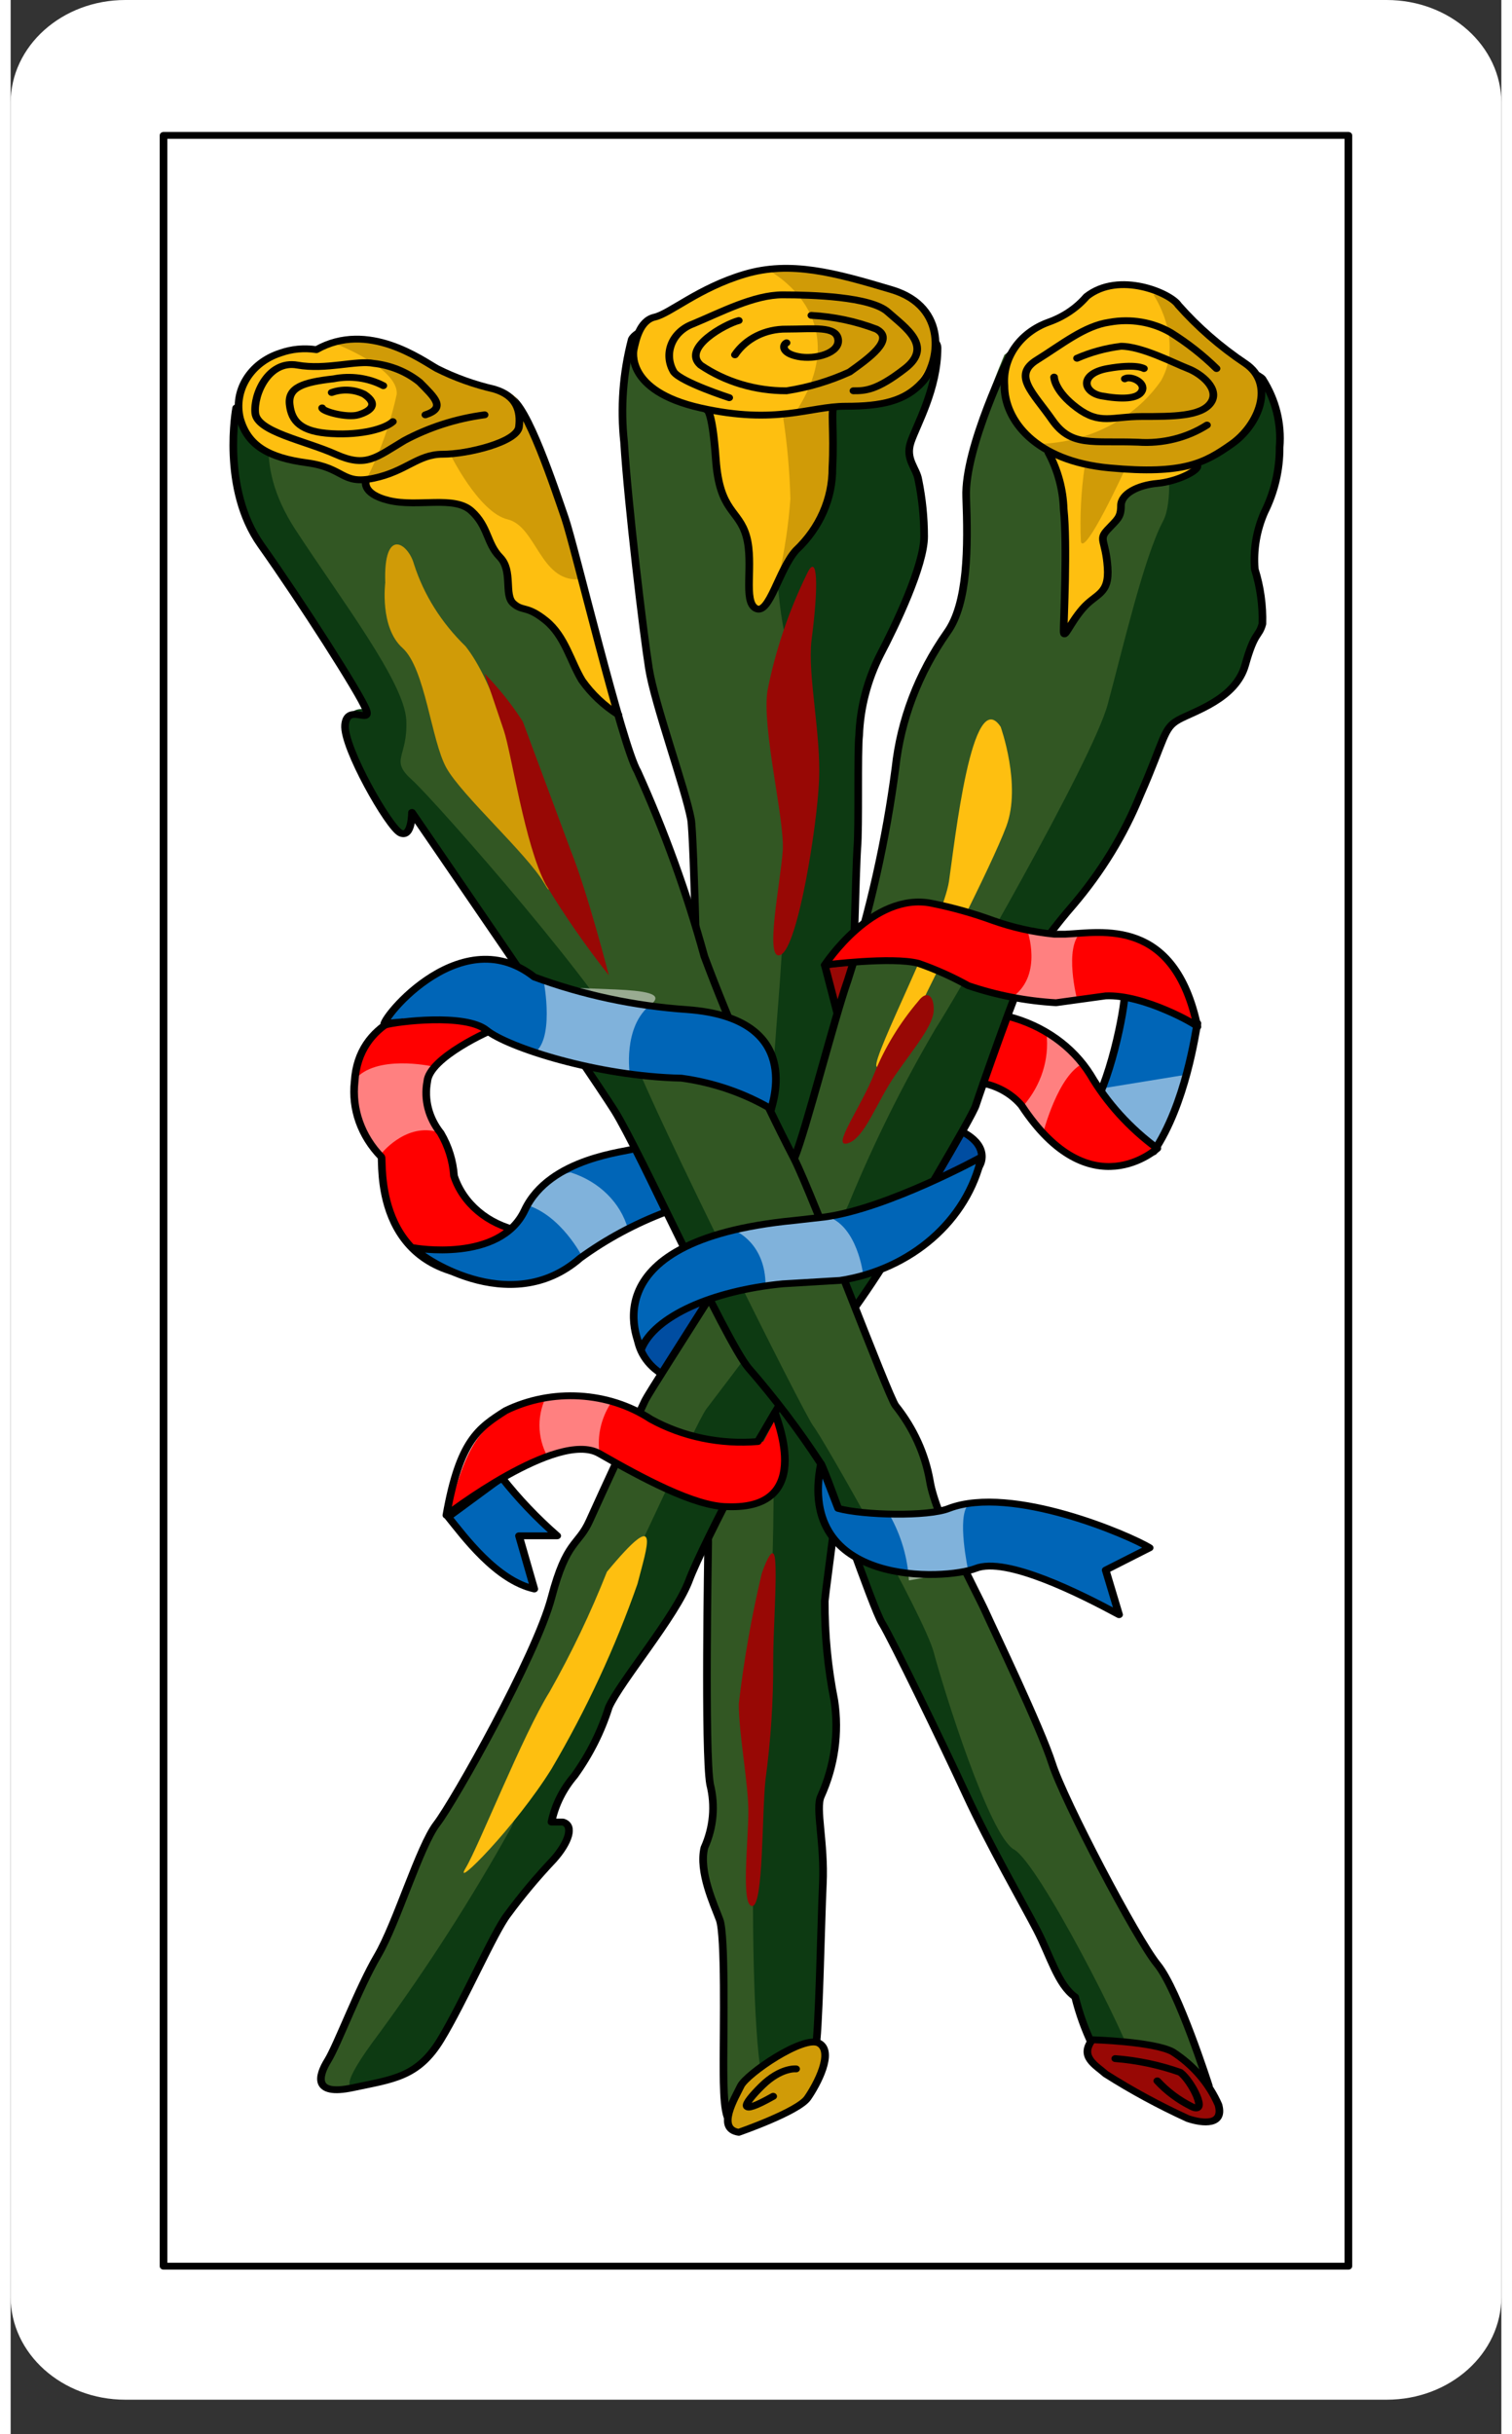 <?xml version="1.0" encoding="UTF-8"?>
<svg xmlns="http://www.w3.org/2000/svg" xmlns:xlink="http://www.w3.org/1999/xlink" width="261px" height="420px" viewBox="0 0 261 426" version="1.1">
<rect x="0" y="0" width="261" height="426" fill="#333333" stroke="none"/>
<defs>
<filter id="alpha" filterUnits="objectBoundingBox" x="0%" y="0%" width="100%" height="100%">
  <feColorMatrix type="matrix" in="SourceGraphic" values="0 0 0 0 1 0 0 0 0 1 0 0 0 0 1 0 0 0 1 0"/>
</filter>
<mask id="mask0">
  <g filter="url(#alpha)">
<rect x="0" y="0" width="261" height="420" style="fill:rgb(0%,0%,0%);fill-opacity:0.502;stroke:none;"/>
  </g>
</mask>
<clipPath id="clip1">
  <rect x="0" y="0" width="261" height="420"/>
</clipPath>
<g id="surface5" clip-path="url(#clip1)">
<path style=" stroke:none;fill-rule:nonzero;fill:rgb(100%,100%,100%);fill-opacity:1;" d="M 73.617 186.602 C 73.617 186.602 63.91 184.5 60.23 189 C 59.891 193.68 61.566 198.297 64.914 201.898 C 64.914 201.898 68.93 196.801 74.285 198 C 74.285 198 70.938 191.398 73.617 186.602 Z M 73.617 186.602 "/>
</g>
<mask id="mask1">
  <g filter="url(#alpha)">
<rect x="0" y="0" width="261" height="420" style="fill:rgb(0%,0%,0%);fill-opacity:0.502;stroke:none;"/>
  </g>
</mask>
<clipPath id="clip2">
  <rect x="0" y="0" width="261" height="420"/>
</clipPath>
<g id="surface8" clip-path="url(#clip2)">
<path style=" stroke:none;fill-rule:nonzero;fill:rgb(100%,100%,100%);fill-opacity:1;" d="M 98.043 205.199 C 103.031 206.777 106.805 210.496 108.082 215.102 L 100.051 219.898 C 100.051 219.898 96.371 212.699 90.348 210.898 C 90.348 210.898 95.367 205.5 98.043 205.199 Z M 98.043 205.199 "/>
</g>
<mask id="mask2">
  <g filter="url(#alpha)">
<rect x="0" y="0" width="261" height="420" style="fill:rgb(0%,0%,0%);fill-opacity:0.502;stroke:none;"/>
  </g>
</mask>
<clipPath id="clip3">
  <rect x="0" y="0" width="261" height="420"/>
</clipPath>
<g id="surface11" clip-path="url(#clip3)">
<path style=" stroke:none;fill-rule:nonzero;fill:rgb(100%,100%,100%);fill-opacity:1;" d="M 205.789 188.102 L 191.066 190.5 L 189.059 195 L 200.434 201 C 200.434 201 205.789 192 205.789 188.102 Z M 205.789 188.102 "/>
</g>
<mask id="mask3">
  <g filter="url(#alpha)">
<rect x="0" y="0" width="261" height="420" style="fill:rgb(0%,0%,0%);fill-opacity:0.502;stroke:none;"/>
  </g>
</mask>
<clipPath id="clip4">
  <rect x="0" y="0" width="261" height="420"/>
</clipPath>
<g id="surface14" clip-path="url(#clip4)">
<path style=" stroke:none;fill-rule:nonzero;fill:rgb(100%,100%,100%);fill-opacity:1;" d="M 181.363 180.898 C 181.871 185.406 180.434 189.914 177.348 193.5 L 180.691 198.602 C 180.691 198.602 183.371 187.801 188.055 186 C 192.738 184.199 184.039 181.5 181.363 180.898 Z M 181.363 180.898 "/>
</g>
<mask id="mask4">
  <g filter="url(#alpha)">
<rect x="0" y="0" width="261" height="420" style="fill:rgb(0%,0%,0%);fill-opacity:0.502;stroke:none;"/>
  </g>
</mask>
<clipPath id="clip5">
  <rect x="0" y="0" width="261" height="420"/>
</clipPath>
<g id="surface17" clip-path="url(#clip5)">
<path style=" stroke:none;fill-rule:nonzero;fill:rgb(100%,100%,100%);fill-opacity:1;" d="M 93.359 171.898 C 93.359 171.898 95.367 182.398 91.352 184.5 L 108.414 188.102 C 108.414 188.102 107.078 179.699 112.098 175.801 C 117.117 171.898 96.703 174 93.359 171.898 Z M 93.359 171.898 "/>
</g>
<mask id="mask5">
  <g filter="url(#alpha)">
<rect x="0" y="0" width="261" height="420" style="fill:rgb(0%,0%,0%);fill-opacity:0.502;stroke:none;"/>
  </g>
</mask>
<clipPath id="clip6">
  <rect x="0" y="0" width="261" height="420"/>
</clipPath>
<g id="surface20" clip-path="url(#clip6)">
<path style=" stroke:none;fill-rule:nonzero;fill:rgb(100%,100%,100%);fill-opacity:1;" d="M 178.016 162.898 C 178.016 162.898 180.691 170.398 175.672 174.301 C 179.258 175.234 183.031 175.438 186.715 174.898 C 186.715 174.898 184.375 165.898 187.383 163.199 C 190.395 160.5 180.691 164.398 178.016 162.898 Z M 178.016 162.898 "/>
</g>
<mask id="mask6">
  <g filter="url(#alpha)">
<rect x="0" y="0" width="261" height="420" style="fill:rgb(0%,0%,0%);fill-opacity:0.502;stroke:none;"/>
  </g>
</mask>
<clipPath id="clip7">
  <rect x="0" y="0" width="261" height="420"/>
</clipPath>
<g id="surface23" clip-path="url(#clip7)">
<path style=" stroke:none;fill-rule:nonzero;fill:rgb(100%,100%,100%);fill-opacity:1;" d="M 153.922 265.199 C 155.914 268.75 157.051 272.633 157.27 276.602 L 167.641 274.801 C 167.641 274.801 165.633 265.5 167.641 263.398 C 169.648 261.301 155.93 266.699 153.922 265.199 Z M 153.922 265.199 "/>
</g>
<mask id="mask7">
  <g filter="url(#alpha)">
<rect x="0" y="0" width="261" height="420" style="fill:rgb(0%,0%,0%);fill-opacity:0.502;stroke:none;"/>
  </g>
</mask>
<clipPath id="clip8">
  <rect x="0" y="0" width="261" height="420"/>
</clipPath>
<g id="surface26" clip-path="url(#clip8)">
<path style=" stroke:none;fill-rule:nonzero;fill:rgb(100%,100%,100%);fill-opacity:1;" d="M 126.82 215.398 C 126.82 215.398 132.172 217.5 132.172 225 L 142.547 224.398 L 149.238 222.898 C 149.238 222.898 148.234 214.801 143.215 213 L 133.848 214.199 Z M 126.82 215.398 "/>
</g>
<mask id="mask8">
  <g filter="url(#alpha)">
<rect x="0" y="0" width="261" height="420" style="fill:rgb(0%,0%,0%);fill-opacity:0.502;stroke:none;"/>
  </g>
</mask>
<clipPath id="clip9">
  <rect x="0" y="0" width="261" height="420"/>
</clipPath>
<g id="surface29" clip-path="url(#clip9)">
<path style=" stroke:none;fill-rule:nonzero;fill:rgb(100%,100%,100%);fill-opacity:1;" d="M 94.027 243.898 C 92.109 247.402 92.109 251.5 94.027 255 C 94.027 255 100.719 252.301 103.062 254.102 C 102.691 250.949 103.516 247.777 105.402 245.102 C 105.402 245.102 96.703 243 94.027 243.898 Z M 94.027 243.898 "/>
</g>
</defs>
<g id="surface1">
<path style=" stroke:none;fill-rule:nonzero;fill:rgb(100%,100%,100%);fill-opacity:1;" d="M 20.078 0 L 240.922 0 C 252.012 0 261 8.059 261 18 L 261 402 C 261 411.941 252.012 420 240.922 420 L 20.078 420 C 8.988 420 0 411.941 0 402 L 0 18 C 0 8.059 8.988 0 20.078 0 Z M 20.078 0 "/>
<path style="fill-rule:nonzero;fill:rgb(0%,30.196%,63.137%);fill-opacity:1;stroke-width:0.4;stroke-linecap:round;stroke-linejoin:round;stroke:rgb(0%,0%,0%);stroke-opacity:1;stroke-miterlimit:4;" d="M 32.8 78.1 C 32.941 79.105 33.581 79.97 34.5 80.4 C 36 81 37.5 75.799 36.9 75.299 C 36.3 74.799 33.1 76.799 32.8 78.1 Z M 32.8 78.1 " transform="matrix(3.346,0,0,3,0,0)"/>
<path style=" stroke:none;fill-rule:nonzero;fill:rgb(100%,0%,0%);fill-opacity:1;" d="M 83.652 223.5 C 63.242 222.898 65.25 203.102 64.914 202.5 C 61.383 198.871 59.688 194.09 60.23 189.301 C 60.898 178.5 71.273 176.398 76.625 175.199 L 84.992 180 C 83.988 180.301 73.281 185.102 72.945 189.301 C 72.355 192.461 73.199 195.699 75.289 198.301 C 76.652 200.625 77.449 203.18 77.629 205.801 C 79.195 210.617 83.551 214.293 89.008 215.398 Z M 83.652 223.5 "/>
<use xlink:href="#surface5" mask="url(#mask0)"/>
<path style="fill:none;stroke-width:0.4;stroke-linecap:round;stroke-linejoin:round;stroke:rgb(0%,0%,0%);stroke-opacity:1;stroke-miterlimit:4;" d="M 25 74.5 C 18.9 74.299 19.5 67.701 19.4 67.5 C 18.344 66.29 17.838 64.697 18 63.1 C 18.2 59.5 21.3 58.799 22.899 58.4 L 25.4 60 C 25.1 60.1 21.9 61.701 21.8 63.1 C 21.623 64.154 21.876 65.233 22.5 66.1 C 22.908 66.875 23.146 67.727 23.199 68.6 C 23.668 70.206 24.969 71.431 26.6 71.799 Z M 25 74.5 " transform="matrix(3.346,0,0,3,0,0)"/>
<path style=" stroke:none;fill-rule:nonzero;fill:rgb(0%,39.608%,71.765%);fill-opacity:1;" d="M 70.605 218.398 C 70.605 218.398 85.66 221.102 90.012 211.801 C 94.363 202.5 108.082 201.602 109.418 201 L 114.773 212.102 C 109.352 214.148 104.281 216.875 99.715 220.199 C 87.336 231 71.273 219.602 70.605 218.398 Z M 70.605 218.398 "/>
<use xlink:href="#surface8" mask="url(#mask1)"/>
<path style="fill:none;stroke-width:0.4;stroke-linecap:round;stroke-linejoin:round;stroke:rgb(0%,0%,0%);stroke-opacity:1;stroke-miterlimit:4;" d="M 21.1 72.799 C 21.1 72.799 25.6 73.701 26.9 70.6 C 28.201 67.5 32.3 67.201 32.7 67 L 34.3 70.701 C 32.68 71.383 31.165 72.292 29.8 73.4 C 26.1 77 21.3 73.201 21.1 72.799 Z M 21.1 72.799 " transform="matrix(3.346,0,0,3,0,0)"/>
<path style=" stroke:none;fill-rule:nonzero;fill:rgb(0%,39.608%,71.765%);fill-opacity:1;" d="M 200.102 201.602 L 188.723 195 C 192.402 190.199 195.082 176.699 195.082 173.699 L 207.797 178.5 C 207.461 180 205.789 193.199 200.102 201.602 Z M 200.102 201.602 "/>
<use xlink:href="#surface11" mask="url(#mask2)"/>
<path style="fill:none;stroke-width:0.4;stroke-linecap:round;stroke-linejoin:round;stroke:rgb(0%,0%,0%);stroke-opacity:1;stroke-miterlimit:4;" d="M 59.8 67.201 L 56.4 65 C 57.5 63.4 58.3 58.9 58.3 57.9 L 62.1 59.701 C 62 60.201 61.5 64.4 59.8 67.201 Z M 59.8 67.201 " transform="matrix(3.346,0,0,3,0,0)"/>
<path style=" stroke:none;fill-rule:nonzero;fill:rgb(100%,0%,0%);fill-opacity:1;" d="M 177.012 193.5 C 175.359 191.539 172.992 190.156 170.32 189.602 L 173.664 177.898 C 174.668 178.199 185.043 180.602 189.059 188.102 C 191.965 193.059 195.945 197.441 200.77 201 C 200.77 201 189.059 211.801 177.012 193.5 Z M 177.012 193.5 "/>
<use xlink:href="#surface14" mask="url(#mask3)"/>
<path style="fill-rule:nonzero;fill:rgb(0%,30.196%,63.137%);fill-opacity:1;stroke-width:0.4;stroke-linecap:round;stroke-linejoin:round;stroke:rgb(0%,0%,0%);stroke-opacity:1;stroke-miterlimit:4;" d="M 49.3 65.799 C 49.6 65.9 51 66.5 50.8 67.701 C 50.6 68.9 48.1 70.201 47.3 69.9 C 46.5 69.6 48.001 65.701 48.001 65.701 Z M 49.3 65.799 " transform="matrix(3.346,0,0,3,0,0)"/>
<path style=" stroke:none;fill-rule:nonzero;fill:rgb(19.608%,34.118%,13.725%);fill-opacity:1;" d="M 108.75 59.398 C 107.211 65.293 106.762 71.375 107.41 77.398 C 108.082 88.199 110.758 110.699 111.762 117 C 112.766 123.301 118.121 138 119.125 143.398 C 120.125 148.801 122.133 268.5 122.133 270 C 122.133 271.5 121.465 306.602 122.469 312.301 C 123.406 316.004 123.055 319.879 121.465 323.398 C 120.461 327.602 123.137 333.301 124.141 336 C 125.145 338.699 124.812 355.5 124.812 360.602 C 124.812 365.699 124.812 371.398 126.484 371.699 C 128.156 372 140.203 361.199 140.875 358.801 C 141.543 356.398 141.875 336.898 142.211 329.699 C 142.547 322.5 140.875 316.5 141.875 314.398 C 144.273 309.078 145.082 303.289 144.219 297.602 C 143.078 291.855 142.52 286.035 142.547 280.199 C 142.879 276.898 145.223 260.398 145.223 257.398 C 145.223 254.398 147.898 152.102 148.234 148.5 C 148.57 144.898 148.234 131.398 148.57 128.699 C 148.754 123.828 150.004 119.039 152.25 114.602 C 154.926 109.5 159.945 99 159.945 93.898 C 159.945 90.578 159.609 87.266 158.941 84 C 158.609 81.898 156.602 80.398 157.605 77.398 C 158.609 74.398 162.289 68.102 162.289 60.898 C 162.289 53.699 111.762 53.102 108.75 59.398 Z M 108.75 59.398 "/>
<path style=" stroke:none;fill-rule:nonzero;fill:rgb(5.098%,22.745%,7.059%);fill-opacity:1;" d="M 133.512 366.898 C 136.203 364.383 138.668 361.672 140.875 358.801 C 141.543 356.398 141.875 336.898 142.211 329.699 C 142.547 322.5 140.875 316.5 141.875 314.398 C 144.273 309.078 145.082 303.289 144.219 297.602 C 143.078 291.855 142.52 286.035 142.547 280.199 C 142.879 276.898 145.223 260.398 145.223 257.398 C 145.223 254.398 147.898 152.102 148.234 148.5 C 148.57 144.898 148.234 131.398 148.57 128.699 C 148.754 123.828 150.004 119.039 152.25 114.602 C 154.926 109.5 159.945 99 159.945 93.898 C 159.945 90.578 159.609 87.266 158.941 84 C 158.609 81.898 156.602 80.398 157.605 77.398 C 158.609 74.398 162.289 68.102 162.289 60.898 C 162.289 53.699 148.57 55.199 134.852 54.898 C 134.852 54.898 131.84 98.102 135.855 112.199 C 139.871 126.301 135.184 162.301 134.852 169.199 C 134.516 176.102 130.5 217.199 132.508 231.602 C 134.516 246 133.512 290.699 131.504 298.5 C 129.496 306.301 128.828 372 133.512 366.898 Z M 133.512 366.898 "/>
<path style="fill:none;stroke-width:0.4;stroke-linecap:round;stroke-linejoin:round;stroke:rgb(0%,0%,0%);stroke-opacity:1;stroke-miterlimit:4;" d="M 32.5 19.799 C 32.04 21.764 31.906 23.792 32.1 25.799 C 32.3 29.4 33.1 36.9 33.4 39 C 33.7 41.1 35.301 46 35.601 47.799 C 35.899 49.6 36.499 89.5 36.499 90 C 36.499 90.5 36.3 102.201 36.6 104.1 C 36.88 105.335 36.775 106.626 36.3 107.799 C 36 109.201 36.799 111.1 37.099 112 C 37.4 112.9 37.3 118.5 37.3 120.201 C 37.3 121.9 37.3 123.799 37.8 123.9 C 38.3 124 41.9 120.4 42.101 119.6 C 42.3 118.799 42.399 112.299 42.5 109.9 C 42.6 107.5 42.101 105.5 42.399 104.799 C 43.116 103.026 43.358 101.096 43.1 99.201 C 42.759 97.285 42.592 95.345 42.6 93.4 C 42.699 92.299 43.4 86.799 43.4 85.799 C 43.4 84.799 44.2 50.701 44.3 49.5 C 44.4 48.299 44.3 43.799 44.4 42.9 C 44.455 41.276 44.829 39.68 45.5 38.201 C 46.3 36.5 47.8 33 47.8 31.299 C 47.8 30.193 47.699 29.089 47.5 28 C 47.401 27.299 46.8 26.799 47.1 25.799 C 47.401 24.799 48.5 22.701 48.5 20.299 C 48.5 17.9 33.4 17.701 32.5 19.799 Z M 32.5 19.799 " transform="matrix(3.346,0,0,3,0,0)"/>
<path style=" stroke:none;fill-rule:nonzero;fill:rgb(99.608%,74.902%,6.275%);fill-opacity:1;" d="M 121.801 71.699 C 121.801 71.699 122.805 71.102 123.473 80.398 C 124.141 89.699 127.488 89.102 128.828 93.898 C 130.164 98.699 128.156 105.301 130.5 106.5 C 132.844 107.699 134.516 99.602 137.527 96.301 C 141.645 92.418 143.922 87.258 143.883 81.898 C 144.219 75.602 143.551 71.398 144.219 71.102 "/>
<path style=" stroke:none;fill-rule:nonzero;fill:rgb(81.569%,60.784%,2.745%);fill-opacity:1;" d="M 135.184 72.602 C 135.949 77.473 136.395 82.383 136.523 87.301 C 136.191 91.836 135.52 96.344 134.516 100.801 C 134.516 100.801 142.547 90.602 143.215 87.301 C 143.805 83.121 143.914 78.898 143.551 74.699 L 144.219 71.102 Z M 135.184 72.602 "/>
<path style="fill:none;stroke-width:0.4;stroke-linecap:round;stroke-linejoin:round;stroke:rgb(0%,0%,0%);stroke-opacity:1;stroke-miterlimit:4;" d="M 36.4 23.9 C 36.4 23.9 36.7 23.701 36.9 26.799 C 37.099 29.9 38.1 29.701 38.5 31.299 C 38.9 32.9 38.3 35.1 39 35.5 C 39.7 35.9 40.2 33.201 41.1 32.1 C 42.331 30.806 43.011 29.086 42.999 27.299 C 43.1 25.201 42.9 23.799 43.1 23.701 " transform="matrix(3.346,0,0,3,0,0)"/>
<path style="fill-rule:nonzero;fill:rgb(59.608%,3.137%,1.961%);fill-opacity:1;stroke-width:0.4;stroke-linecap:round;stroke-linejoin:round;stroke:rgb(0%,0%,0%);stroke-opacity:1;stroke-miterlimit:4;" d="M 42.6 56.299 L 43.299 59.299 L 45.4 56.1 C 44.462 56.074 43.525 56.141 42.6 56.299 Z M 42.6 56.299 " transform="matrix(3.346,0,0,3,0,0)"/>
<path style=" stroke:none;fill-rule:nonzero;fill:rgb(19.608%,34.118%,13.725%);fill-opacity:1;" d="M 174 62.102 C 174 62.102 166.973 78.301 167.309 87 C 167.641 95.699 167.641 105.602 163.961 110.699 C 158.93 117.859 155.836 125.977 154.926 134.398 C 153.281 146.984 150.48 159.426 146.562 171.602 C 144.219 178.199 139.199 198 137.191 202.801 C 135.184 207.602 112.098 243 111.094 245.102 C 110.09 247.199 103.395 261.602 101.387 266.102 C 99.379 270.602 97.375 269.398 94.695 279.602 C 92.02 289.801 77.629 315.301 74.621 319.199 C 71.609 323.102 67.594 336.602 64.246 342.301 C 60.898 348 57.219 357.898 55.547 360.602 C 53.875 363.301 52.871 366.898 59.895 365.398 C 66.922 363.898 71.273 363.602 75.289 357 C 79.305 350.398 84.656 338.102 87 335.102 C 89.461 331.758 92.141 328.555 95.031 325.5 C 97.707 322.5 98.711 319.5 96.703 318.898 L 94.695 318.898 C 95.301 315.953 96.676 313.176 98.711 310.801 C 101.379 307.094 103.406 303.047 104.734 298.801 C 106.742 294.301 116.445 282.898 118.789 276.602 C 121.129 270.301 134.852 244.199 136.859 242.699 C 143.09 235.609 148.684 228.086 153.59 220.199 C 156.602 215.102 168.312 195.602 168.98 193.5 C 169.648 191.398 176.676 171.301 178.016 169.199 C 180.379 165.422 183.066 161.809 186.047 158.398 C 191.008 152.566 194.957 146.094 197.758 139.199 C 202.109 129.301 201.773 127.5 204.449 126 C 207.125 124.5 214.488 122.398 216.16 116.398 C 217.836 110.398 218.504 111.602 219.172 109.199 C 219.266 105.957 218.812 102.723 217.836 99.602 C 217.566 96.23 218.137 92.848 219.508 89.699 C 221.293 86.113 222.207 82.227 222.184 78.301 C 222.539 74.121 221.492 69.941 219.172 66.301 C 216.832 63.602 183.371 54.602 174 62.102 Z M 174 62.102 "/>
<path style=" stroke:none;fill-rule:nonzero;fill:rgb(99.608%,74.902%,6.275%);fill-opacity:1;" d="M 173.332 127.199 C 173.332 127.199 177.012 137.398 174.336 144.602 C 171.656 151.801 161.285 171.602 159.277 176.102 C 157.27 180.602 152.25 188.398 151.582 186.602 C 150.91 184.801 163.293 161.102 164.297 154.199 C 165.301 147.301 168.312 119.699 173.332 127.199 Z M 173.332 127.199 "/>
<path style=" stroke:none;fill-rule:nonzero;fill:rgb(5.098%,22.745%,7.059%);fill-opacity:1;" d="M 201.105 60.602 C 206.125 53.699 218.168 64.801 219.172 66 C 221.492 69.641 222.539 73.82 222.184 78 C 222.207 81.926 221.293 85.812 219.508 89.398 C 218.137 92.547 217.566 95.93 217.836 99.301 C 218.812 102.422 219.266 105.656 219.172 108.898 C 218.504 111.301 218.168 110.102 216.16 116.102 C 214.152 122.102 207.461 124.199 204.449 125.699 C 201.438 127.199 202.109 129 197.758 138.898 C 194.957 145.793 191.008 152.266 186.047 158.102 C 183.066 161.512 180.379 165.121 178.016 168.898 C 176.676 171 169.648 191.102 168.98 193.199 C 168.312 195.301 156.602 214.801 153.59 219.898 C 148.684 227.785 143.09 235.309 136.859 242.398 C 134.852 243.898 121.129 270 118.789 276.301 C 116.445 282.602 106.742 294 104.734 298.5 C 103.406 302.746 101.379 306.793 98.711 310.5 C 96.676 312.875 95.301 315.652 94.695 318.602 L 96.703 318.602 C 98.711 319.199 97.707 322.199 95.031 325.199 C 92.141 328.254 89.461 331.457 87 334.801 C 84.656 337.801 79.637 350.102 75.289 356.699 C 70.938 363.301 66.922 363.301 59.895 365.102 C 59.895 365.102 56.883 366 64.582 355.801 C 73.066 344.219 80.773 332.199 87.668 319.801 C 90.012 314.102 101.387 286.801 103.73 283.5 C 106.074 280.199 119.793 249.301 121.801 246.602 C 123.809 243.898 143.883 218.102 146.895 210.301 C 151.18 199.918 156.207 189.797 161.953 180 C 164.965 175.5 189.391 133.199 192.07 123.301 C 194.746 113.398 198.426 97.5 201.773 91.199 C 205.121 84.898 199.43 63 201.105 60.602 Z M 201.105 60.602 "/>
<path style="fill:none;stroke-width:0.4;stroke-linecap:round;stroke-linejoin:round;stroke:rgb(0%,0%,0%);stroke-opacity:1;stroke-miterlimit:4;" d="M 52.3 20.701 C 52.3 20.701 49.9 26.1 50 29 C 50.099 31.9 50.099 35.201 49 36.9 C 47.496 39.286 46.572 41.992 46.3 44.799 C 45.808 48.995 44.971 53.142 43.8 57.201 C 43.1 59.4 41.6 66 41 67.6 C 40.4 69.201 33.5 81 33.2 81.701 C 32.9 82.4 30.9 87.201 30.299 88.701 C 29.699 90.201 29.101 89.799 28.3 93.201 C 27.5 96.6 23.199 105.1 22.301 106.4 C 21.401 107.701 20.2 112.201 19.2 114.1 C 18.2 116 17.1 119.299 16.6 120.201 C 16.101 121.1 15.801 122.299 17.9 121.799 C 20 121.299 21.3 121.201 22.5 119 C 23.7 116.799 25.3 112.701 26 111.701 C 26.735 110.586 27.536 109.518 28.4 108.5 C 29.2 107.5 29.5 106.5 28.9 106.299 L 28.3 106.299 C 28.481 105.318 28.892 104.392 29.5 103.6 C 30.297 102.365 30.903 101.016 31.3 99.6 C 31.9 98.1 34.8 94.299 35.5 92.201 C 36.199 90.1 40.3 81.4 40.901 80.9 C 42.762 78.536 44.434 76.029 45.9 73.4 C 46.8 71.701 50.3 65.201 50.5 64.5 C 50.7 63.799 52.8 57.1 53.2 56.4 C 53.906 55.141 54.71 53.936 55.6 52.799 C 57.083 50.855 58.263 48.698 59.1 46.4 C 60.401 43.1 60.3 42.5 61.1 42 C 61.899 41.5 64.1 40.799 64.6 38.799 C 65.1 36.799 65.3 37.201 65.5 36.4 C 65.528 35.319 65.392 34.241 65.1 33.201 C 65.02 32.077 65.19 30.949 65.6 29.9 C 66.134 28.704 66.407 27.409 66.4 26.1 C 66.506 24.707 66.193 23.314 65.5 22.1 C 64.8 21.201 55.101 18.1 52.3 20.701 Z M 52.3 20.701 " transform="matrix(3.346,0,0,3,0,0)"/>
<path style=" stroke:none;fill-rule:nonzero;fill:rgb(19.608%,34.118%,13.725%);fill-opacity:1;" d="M 39.148 72 C 39.148 72 36.809 85.5 43.836 95.398 C 50.863 105.301 61.234 121.5 62.238 124.199 C 63.242 126.898 58.891 123 58.559 126.898 C 58.223 130.801 66.254 144.898 68.262 145.801 C 70.27 146.699 70.27 142.199 70.27 142.199 C 70.27 142.199 101.387 187.5 105.738 194.398 C 110.09 201.301 125.145 234.602 129.16 239.398 C 133.812 244.742 138.059 250.352 141.875 256.199 C 143.215 258.602 150.91 281.398 152.586 284.102 C 154.258 286.801 163.293 305.398 167.309 314.102 C 171.324 322.801 177.348 333.301 179.688 337.801 C 182.031 342.301 183.371 347.398 186.379 349.5 C 187.09 352.379 188.098 355.191 189.391 357.898 C 191.398 360.898 209.805 365.102 209.805 365.102 C 209.805 365.102 204.449 348.301 200.77 343.801 C 197.09 339.301 184.375 315 182.367 308.699 C 180.359 302.398 171.992 285 170.652 282 C 169.316 279 161.953 265.5 160.949 259.199 C 160.117 254.438 158.055 249.918 154.926 246 C 153.59 244.199 140.539 209.398 137.191 202.801 C 131.227 191.27 125.977 179.449 121.465 167.398 C 118.426 156.363 114.512 145.535 109.754 135 C 107.078 130.5 98.711 95.398 97.039 90.602 C 95.367 85.801 90.348 70.5 87.336 69.602 C 84.324 68.699 39.148 72 39.148 72 Z M 39.148 72 "/>
<path style=" stroke:none;fill-rule:nonzero;fill:rgb(99.608%,74.902%,6.275%);fill-opacity:1;" d="M 62.238 84 L 90.012 73.199 L 98.043 96.898 L 104.066 117.602 L 106.406 125.102 C 103.871 123.492 101.711 121.453 100.051 119.102 C 98.043 115.801 97.039 111.602 93.691 108.602 C 90.348 105.602 89.676 107.398 88.004 105.602 C 86.332 103.801 88.34 99.602 85.66 97.5 C 82.984 95.398 83.652 92.102 80.641 89.398 C 77.629 86.699 71.609 88.5 66.254 87.602 C 60.898 86.699 62.238 84 62.238 84 "/>
<path style=" stroke:none;fill-rule:nonzero;fill:rgb(81.569%,60.784%,2.745%);fill-opacity:1;" d="M 76.961 79.5 C 76.961 79.5 81.98 89.699 87 90.898 C 92.02 92.102 92.688 101.699 99.379 101.398 C 97.992 95.016 96.203 88.707 94.027 82.5 L 89.344 72.301 L 76.293 77.699 Z M 76.961 79.5 "/>
<path style=" stroke:none;fill-rule:nonzero;fill:rgb(5.098%,22.745%,7.059%);fill-opacity:1;" d="M 196.754 361.5 C 197.758 364.801 190.395 359.102 189.391 357.898 C 188.098 355.191 187.09 352.379 186.379 349.5 C 183.371 347.398 182.367 342.301 179.688 337.801 C 177.012 333.301 170.988 322.5 167.309 314.102 C 163.625 305.699 153.922 286.5 152.586 284.102 C 151.246 281.699 143.215 258.602 141.875 256.199 C 138.059 250.352 133.812 244.742 129.16 239.398 C 125.145 234.602 109.754 201.602 105.738 194.398 C 101.723 187.199 70.27 142.199 70.27 142.199 C 70.27 142.199 70.27 146.699 68.262 145.801 C 66.254 144.898 57.887 130.5 58.559 126.898 C 59.227 123.301 62.238 124.199 62.238 124.199 C 62.238 124.199 50.527 105.602 43.836 95.398 C 37.141 85.199 39.148 72 39.148 72 L 46.512 72 C 46.512 72 41.828 80.398 49.859 92.699 C 57.887 105 68.93 119.398 69.266 126 C 69.602 132.602 66.254 132.898 70.27 136.5 C 74.285 140.102 105.738 175.801 109.086 185.102 C 112.43 194.398 138.867 247.5 140.539 249.602 C 142.211 251.699 159.945 282.898 161.621 289.199 C 163.293 295.5 171.324 321.301 175.672 323.699 C 180.023 326.102 195.75 357 196.754 361.5 Z M 196.754 361.5 "/>
<path style="fill:none;stroke-width:0.4;stroke-linecap:round;stroke-linejoin:round;stroke:rgb(0%,0%,0%);stroke-opacity:1;stroke-miterlimit:4;" d="M 11.8 23.799 C 11.8 23.799 11 28.5 13.1 31.799 C 15.201 35.1 18.3 40.5 18.6 41.4 C 18.9 42.299 17.599 41 17.5 42.299 C 17.4 43.6 19.8 48.299 20.4 48.6 C 21 48.9 21 47.4 21 47.4 C 21 47.4 30.299 62.5 31.6 64.799 C 32.9 67.1 37.4 78.201 38.6 79.799 C 39.99 81.581 41.259 83.451 42.399 85.4 C 42.8 86.201 45.1 93.799 45.6 94.701 C 46.1 95.6 48.8 101.799 50 104.701 C 51.2 107.6 53 111.1 53.7 112.6 C 54.4 114.1 54.801 115.799 55.699 116.5 C 55.912 117.46 56.213 118.397 56.599 119.299 C 57.2 120.299 62.7 121.701 62.7 121.701 C 62.7 121.701 61.1 116.1 60 114.6 C 58.9 113.1 55.101 105 54.501 102.9 C 53.901 100.799 51.4 95 51 94 C 50.6 93 48.4 88.5 48.1 86.4 C 47.851 84.812 47.235 83.306 46.3 82 C 45.9 81.4 42 69.799 41 67.6 C 39.217 63.757 37.648 59.816 36.3 55.799 C 35.392 52.121 34.222 48.512 32.8 45 C 32 43.5 29.5 31.799 29 30.201 C 28.501 28.6 27 23.5 26.1 23.201 C 25.2 22.9 11.8 23.799 11.8 23.799 Z M 11.8 23.799 " transform="matrix(3.346,0,0,3,0,0)"/>
<path style=" stroke:none;fill-rule:nonzero;fill:rgb(99.608%,74.902%,6.275%);fill-opacity:1;" d="M 181.695 79.199 C 183.359 82.293 184.27 85.668 184.375 89.102 C 185.043 95.398 184.375 108.602 184.375 110.398 C 184.375 112.199 185.375 109.199 187.719 106.5 C 190.062 103.801 192.402 104.102 192.07 99.301 C 191.734 94.5 190.395 94.5 192.07 92.699 C 193.742 90.898 194.41 90.602 194.41 88.5 C 194.41 86.398 197.422 84.898 200.77 84.602 C 204.117 84.301 207.797 82.5 207.797 81.602 "/>
<path style="fill:none;stroke-width:0.4;stroke-linecap:round;stroke-linejoin:round;stroke:rgb(0%,0%,0%);stroke-opacity:1;stroke-miterlimit:4;" d="M 54.3 26.4 C 54.797 27.431 55.069 28.556 55.101 29.701 C 55.3 31.799 55.101 36.201 55.101 36.799 C 55.101 37.4 55.399 36.4 56.1 35.5 C 56.8 34.6 57.5 34.701 57.4 33.1 C 57.3 31.5 56.9 31.5 57.4 30.9 C 57.9 30.299 58.1 30.201 58.1 29.5 C 58.1 28.799 59 28.299 60 28.201 C 61.001 28.1 62.1 27.5 62.1 27.201 M 18.6 28 C 18.6 28 18.3 28.799 19.8 29.201 C 21.3 29.6 23.199 28.9 24.099 29.799 C 25 30.701 24.9 31.701 25.6 32.5 C 26.3 33.299 25.8 34.701 26.3 35.201 C 26.8 35.701 27 35.299 28 36.201 C 29 37.1 29.3 38.6 29.9 39.701 C 30.396 40.484 31.042 41.164 31.8 41.701 " transform="matrix(3.346,0,0,3,0,0)"/>
<path style=" stroke:none;fill-rule:nonzero;fill:rgb(99.608%,74.902%,6.275%);fill-opacity:1;" d="M 53.539 61.199 C 51.398 60.867 49.195 61.074 47.18 61.801 C 41.988 63.488 38.984 68.359 40.152 73.199 C 41.492 78 45.172 80.102 51.867 81 C 58.559 81.898 57.887 84.898 63.578 83.699 C 69.266 82.5 71.273 79.5 75.625 79.5 C 79.973 79.5 88.672 77.398 89.008 74.699 C 89.344 72 88.672 69.301 84.656 68.102 C 81.152 67.297 77.777 66.086 74.621 64.5 C 71.941 63 62.574 56.102 53.539 61.199 Z M 53.539 61.199 "/>
<path style=" stroke:none;fill-rule:nonzero;fill:rgb(81.569%,60.784%,2.745%);fill-opacity:1;" d="M 57.219 60.301 C 57.219 60.301 67.926 64.5 67.594 69 C 66.473 74.172 64.676 79.207 62.238 84 C 62.238 84 70.605 80.398 73.949 79.5 C 77.297 78.602 85.996 78 88.004 75.898 C 90.012 73.801 89.676 69.301 87 68.699 L 74.621 64.5 C 73.949 64.5 69.266 61.5 67.926 60.898 L 59.562 59.102 Z M 57.219 60.301 "/>
<path style="fill:none;stroke-width:0.4;stroke-linecap:round;stroke-linejoin:round;stroke:rgb(0%,0%,0%);stroke-opacity:1;stroke-miterlimit:4;" d="M 16 20.4 C 15.36 20.289 14.702 20.358 14.1 20.6 C 12.548 21.163 11.651 22.786 12 24.4 C 12.4 26 13.5 26.701 15.501 27 C 17.5 27.299 17.299 28.299 19 27.9 C 20.7 27.5 21.3 26.5 22.601 26.5 C 23.9 26.5 26.5 25.799 26.6 24.9 C 26.7 24 26.5 23.1 25.3 22.701 C 24.252 22.432 23.244 22.029 22.301 21.5 C 21.5 21 18.7 18.701 16 20.4 Z M 16 20.4 " transform="matrix(3.346,0,0,3,0,0)"/>
<path style=" stroke:none;fill-rule:nonzero;fill:rgb(99.608%,74.902%,6.275%);fill-opacity:1;" d="M 109.086 61.199 C 109.086 61.199 107.41 68.398 120.797 71.398 C 134.18 74.398 139.871 71.102 146.227 71.102 C 152.586 71.102 156.602 70.199 159.613 66.898 C 162.625 63.602 164.297 53.699 154.258 50.699 C 144.219 47.699 136.523 45.602 128.492 48 C 120.461 50.398 115.441 54.898 112.766 55.5 C 110.09 56.102 109.418 59.699 109.086 61.199 Z M 109.086 61.199 "/>
<path style=" stroke:none;fill-rule:nonzero;fill:rgb(81.569%,60.784%,2.745%);fill-opacity:1;" d="M 188.055 81.602 C 187.41 85.977 187.188 90.391 187.383 94.801 C 188.055 97.5 195.082 82.199 195.082 82.199 Z M 132.844 47.398 C 132.844 47.398 148.234 55.5 137.527 72 L 151.914 70.801 L 157.938 68.398 L 161.953 61.801 L 160.949 55.801 L 155.598 51 L 143.883 47.699 L 135.52 46.801 Z M 132.844 47.398 "/>
<path style="fill:none;stroke-width:0.4;stroke-linecap:round;stroke-linejoin:round;stroke:rgb(0%,0%,0%);stroke-opacity:1;stroke-miterlimit:4;" d="M 32.6 20.4 C 32.6 20.4 32.1 22.799 36.1 23.799 C 40.1 24.799 41.801 23.701 43.7 23.701 C 45.6 23.701 46.8 23.4 47.701 22.299 C 48.601 21.201 49.1 17.9 46.1 16.9 C 43.1 15.9 40.8 15.201 38.4 16 C 36 16.799 34.5 18.299 33.7 18.5 C 32.9 18.701 32.7 19.9 32.6 20.4 Z M 32.6 20.4 " transform="matrix(3.346,0,0,3,0,0)"/>
<path style=" stroke:none;fill-rule:nonzero;fill:rgb(99.608%,74.902%,6.275%);fill-opacity:1;" d="M 188.387 51.898 C 186.652 53.914 184.34 55.469 181.695 56.398 C 176.715 58.211 173.605 62.695 174 67.5 C 174 73.5 179.355 80.699 192.402 81.898 C 205.453 83.102 209.133 81 213.82 77.699 C 218.504 74.398 221.516 67.199 216.16 63.602 C 211.781 60.668 207.848 57.238 204.449 53.398 C 203.113 51.301 194.078 47.398 188.387 51.898 Z M 188.387 51.898 "/>
<path style=" stroke:none;fill-rule:nonzero;fill:rgb(81.569%,60.784%,2.745%);fill-opacity:1;" d="M 200.102 51.602 C 200.102 51.602 205.453 59.398 201.438 66.602 C 196.832 73.289 188.789 77.461 180.023 77.699 C 187 81.613 195.293 83.207 203.445 82.199 C 210.527 81.688 216.582 77.438 218.84 71.398 C 218.84 71.398 219.508 65.398 217.5 64.5 C 215.492 63.602 210.473 59.398 208.465 57.898 C 206.703 56.32 205.234 54.496 204.117 52.5 C 204.117 52.5 201.105 51.301 200.102 51.602 Z M 200.102 51.602 "/>
<path style="fill:none;stroke-width:0.4;stroke-linecap:round;stroke-linejoin:round;stroke:rgb(0%,0%,0%);stroke-opacity:1;stroke-miterlimit:4;" d="M 56.299 17.299 C 55.781 17.971 55.09 18.49 54.3 18.799 C 52.811 19.404 51.882 20.898 52 22.5 C 52 24.5 53.6 26.9 57.5 27.299 C 61.4 27.701 62.499 27 63.9 25.9 C 65.3 24.799 66.2 22.4 64.6 21.201 C 63.291 20.223 62.115 19.079 61.1 17.799 C 60.701 17.1 58 15.799 56.299 17.299 Z M 24.8 24.201 C 23.315 24.421 21.888 24.931 20.6 25.701 C 19.1 26.701 18.6 27.299 16.999 26.5 C 15.4 25.701 12.9 25.201 12.8 24.1 C 12.7 23 13.5 21 15 21.299 C 16.5 21.6 18.1 21 19 21.201 C 19.893 21.312 20.732 21.697 21.401 22.299 C 22.2 23.201 22.8 23.799 21.701 24.201 " transform="matrix(3.346,0,0,3,0,0)"/>
<path style="fill:none;stroke-width:0.4;stroke-linecap:round;stroke-linejoin:round;stroke:rgb(0%,0%,0%);stroke-opacity:1;stroke-miterlimit:4;" d="M 19.5 22.5 C 18.714 22.043 17.786 21.901 16.9 22.1 C 15.3 22.299 14.5 22.6 14.6 23.6 C 14.7 24.6 15.201 25.201 16.8 25.299 C 18.4 25.4 19.6 25 20 24.6 " transform="matrix(3.346,0,0,3,0,0)"/>
<path style="fill:none;stroke-width:0.4;stroke-linecap:round;stroke-linejoin:round;stroke:rgb(0%,0%,0%);stroke-opacity:1;stroke-miterlimit:4;" d="M 16.8 22.9 C 17.353 22.678 17.977 22.715 18.5 23 C 19.3 23.6 18.8 24 18.2 24.201 C 17.599 24.4 16.3 24 16.3 23.799 M 37.6 23.201 C 37.6 23.201 35.1 22.299 34.701 21.701 C 34.431 21.201 34.385 20.611 34.577 20.077 C 34.767 19.543 35.176 19.116 35.7 18.9 C 37.2 18.201 38.9 17.201 40.4 17.201 C 41.9 17.201 45 17.299 45.9 18.201 C 46.8 19.1 48.301 20.201 46.8 21.5 C 45.3 22.799 44.7 22.799 44.1 22.799 " transform="matrix(3.346,0,0,3,0,0)"/>
<path style=" stroke:none;fill-rule:nonzero;fill:rgb(99.608%,74.902%,6.275%);fill-opacity:1;" d="M 104.398 275.102 C 101.562 282.285 98.207 289.301 94.363 296.102 C 89.676 303.602 81.98 323.102 79.637 327 C 77.297 330.898 88.34 319.801 94.695 309.602 C 100.801 299.23 105.84 288.387 109.754 277.199 C 111.426 270.602 114.105 263.398 104.398 275.102 Z M 104.398 275.102 "/>
<path style="fill:none;stroke-width:0.4;stroke-linecap:round;stroke-linejoin:round;stroke:rgb(0%,0%,0%);stroke-opacity:1;stroke-miterlimit:4;" d="M 38.1 18.701 C 37.4 18.9 35.1 20.299 36.1 21.299 C 37.395 22.28 38.975 22.807 40.6 22.799 C 41.749 22.602 42.862 22.23 43.9 21.701 C 44.9 20.9 46.3 19.799 45.3 19.201 C 44.221 18.742 43.071 18.471 41.9 18.4 " transform="matrix(3.346,0,0,3,0,0)"/>
<path style="fill:none;stroke-width:0.4;stroke-linecap:round;stroke-linejoin:round;stroke:rgb(0%,0%,0%);stroke-opacity:1;stroke-miterlimit:4;" d="M 37.9 20.701 C 38.469 19.755 39.497 19.184 40.6 19.201 C 42 19.201 43.2 19 43.299 19.799 C 43.4 20.6 42.101 21 41.201 20.799 C 40.3 20.6 40.4 20.1 40.6 20 M 62.6 24.799 C 61.554 25.543 60.28 25.897 59 25.799 C 56.599 25.701 55.5 26.1 54.501 24.5 C 53.5 22.9 52.4 21.9 53.7 21 C 55 20.1 56.2 19 57.5 18.799 C 58.604 18.573 59.754 18.788 60.701 19.4 C 61.575 20.009 62.38 20.714 63.099 21.5 " transform="matrix(3.346,0,0,3,0,0)"/>
<path style="fill:none;stroke-width:0.4;stroke-linecap:round;stroke-linejoin:round;stroke:rgb(0%,0%,0%);stroke-opacity:1;stroke-miterlimit:4;" d="M 55.8 20.9 C 56.525 20.548 57.301 20.311 58.1 20.201 C 59.2 20.201 60.9 21.201 61.601 21.5 C 62.3 21.799 63.3 22.701 62.799 23.5 C 62.3 24.299 60.8 24.299 59.2 24.299 C 57.6 24.299 57 24.799 55.8 23.799 C 54.6 22.799 54.6 22 54.6 22 " transform="matrix(3.346,0,0,3,0,0)"/>
<path style="fill:none;stroke-width:0.4;stroke-linecap:round;stroke-linejoin:round;stroke:rgb(0%,0%,0%);stroke-opacity:1;stroke-miterlimit:4;" d="M 59.3 21.5 C 59.3 21.5 58.9 21.201 57.4 21.5 C 55.9 21.799 56.1 22.9 57.1 23.1 C 58.1 23.299 59 23.299 59.2 22.799 C 59.4 22.299 58.6 21.9 58.3 22.1 " transform="matrix(3.346,0,0,3,0,0)"/>
<path style=" stroke:none;fill-rule:nonzero;fill:rgb(81.569%,60.784%,2.745%);fill-opacity:1;" d="M 65.586 102 C 65.586 102 64.582 109.801 68.598 113.398 C 72.613 117 73.617 129.602 76.293 134.398 C 78.969 139.199 90.348 149.398 93.359 154.5 C 96.371 159.602 90.68 147.301 89.676 140.398 C 88.672 133.5 84.656 119.398 79.637 113.102 C 75.414 109 72.316 104.066 70.605 98.699 C 69.602 95.102 65.25 92.102 65.586 102 Z M 65.586 102 "/>
<path style="fill:none;stroke-width:0.4;stroke-linecap:round;stroke-linejoin:round;stroke:rgb(0%,0%,0%);stroke-opacity:1;stroke-miterlimit:4;" d="M 52.2 59.299 C 54.025 59.822 55.571 61.044 56.5 62.701 C 57.369 64.353 58.558 65.814 60 67 C 60 67 56.5 70.6 52.9 64.5 C 52.406 63.846 51.699 63.385 50.9 63.201 " transform="matrix(3.346,0,0,3,0,0)"/>
<path style=" stroke:none;fill-rule:nonzero;fill:rgb(0%,39.608%,71.765%);fill-opacity:1;" d="M 117.449 188.699 C 102.727 188.398 87 183.301 83.32 180.301 C 79.637 177.301 68.262 178.199 65.918 178.5 C 63.578 178.801 78.301 160.5 91.684 171 C 100.219 174.148 109.254 176.07 118.453 176.699 C 139.199 178.199 133.176 193.5 133.176 194.102 C 128.43 191.309 123.062 189.465 117.449 188.699 Z M 117.449 188.699 "/>
<use xlink:href="#surface17" mask="url(#mask4)"/>
<path style="fill:none;stroke-width:0.4;stroke-linecap:round;stroke-linejoin:round;stroke:rgb(0%,0%,0%);stroke-opacity:1;stroke-miterlimit:4;" d="M 35.1 62.9 C 30.7 62.799 26 61.1 24.9 60.1 C 23.799 59.1 20.2 59.6 19.6 59.799 C 19 60 23.4 53.5 27.4 57 C 29.95 58.049 32.651 58.69 35.4 58.9 C 41.6 59.4 39.8 64.5 39.8 64.701 C 38.381 63.77 36.777 63.155 35.1 62.9 Z M 35.1 62.9 " transform="matrix(3.346,0,0,3,0,0)"/>
<path style=" stroke:none;fill-rule:nonzero;fill:rgb(100%,0%,0%);fill-opacity:1;" d="M 191.734 174.301 L 183.035 175.5 C 177.766 175.191 172.578 174.18 167.641 172.5 C 164.883 170.965 161.969 169.656 158.941 168.602 C 154.258 167.398 142.547 168.898 142.547 168.898 C 142.547 168.898 150.91 156 161.285 158.102 C 164.941 158.832 168.523 159.836 171.992 161.102 C 175.426 162.324 179.027 163.133 182.699 163.5 L 184.707 163.5 C 191.066 163.199 203.781 160.5 207.797 179.699 C 207.797 179.398 198.426 174 191.734 174.301 Z M 191.734 174.301 "/>
<use xlink:href="#surface20" mask="url(#mask5)"/>
<path style="fill:none;stroke-width:0.4;stroke-linecap:round;stroke-linejoin:round;stroke:rgb(0%,0%,0%);stroke-opacity:1;stroke-miterlimit:4;" d="M 57.3 58.1 L 54.7 58.5 C 53.125 58.397 51.575 58.06 50.099 57.5 C 49.275 56.988 48.404 56.552 47.5 56.201 C 46.1 55.799 42.6 56.299 42.6 56.299 C 42.6 56.299 45.1 52 48.2 52.701 C 49.293 52.944 50.363 53.279 51.4 53.701 C 52.426 54.108 53.502 54.378 54.6 54.5 L 55.2 54.5 C 57.1 54.4 60.9 53.5 62.1 59.9 C 62.1 59.799 59.3 58 57.3 58.1 Z M 57.3 58.1 " transform="matrix(3.346,0,0,3,0,0)"/>
<path style=" stroke:none;fill-rule:nonzero;fill:rgb(0%,39.608%,71.765%);fill-opacity:1;" d="M 194.078 282.602 C 187.383 279 174.336 272.398 168.98 274.5 C 163.625 276.602 137.527 278.398 141.543 256.801 L 144.887 264.301 C 149.238 265.199 160.617 265.5 164.297 264 C 175.34 259.801 196.086 268.801 199.43 270.898 L 191.734 274.801 Z M 194.078 282.602 "/>
<use xlink:href="#surface23" mask="url(#mask6)"/>
<path style="fill:none;stroke-width:0.4;stroke-linecap:round;stroke-linejoin:round;stroke:rgb(0%,0%,0%);stroke-opacity:1;stroke-miterlimit:4;" d="M 58 94.201 C 55.999 93 52.1 90.799 50.5 91.5 C 48.899 92.201 41.1 92.6 42.399 85.4 L 43.299 88 C 44.6 88.4 48.001 88.5 49.1 88 C 52.4 86.6 58.6 89.6 59.6 90.299 L 57.3 91.6 Z M 58 94.201 " transform="matrix(3.346,0,0,3,0,0)"/>
<path style=" stroke:none;fill-rule:nonzero;fill:rgb(0%,39.608%,71.765%);fill-opacity:1;" d="M 91.684 278.102 C 84.992 276.602 79.637 268.801 76.961 265.5 L 85.996 258.602 C 88.871 262.262 92.117 265.68 95.699 268.801 L 89.008 268.801 Z M 91.684 278.102 "/>
<path style="fill:none;stroke-width:0.4;stroke-linecap:round;stroke-linejoin:round;stroke:rgb(0%,0%,0%);stroke-opacity:1;stroke-miterlimit:4;" d="M 27.4 92.701 C 25.4 92.201 23.7 89.6 22.899 88.5 L 25.7 86.201 C 26.559 87.421 27.529 88.56 28.6 89.6 L 26.6 89.6 Z M 27.4 92.701 " transform="matrix(3.346,0,0,3,0,0)"/>
<path style=" stroke:none;fill-rule:nonzero;fill:rgb(0%,39.608%,71.765%);fill-opacity:1;" d="M 110.422 236.102 C 110.422 236.102 100.051 217.199 137.191 213.602 L 142.547 213 C 153.59 211.5 169.984 202.5 169.984 202.5 C 167.527 213.609 157.676 222.199 145.223 224.102 L 135.184 224.699 C 122.805 225.898 112.766 230.398 110.422 236.102 Z M 110.422 236.102 "/>
<use xlink:href="#surface26" mask="url(#mask7)"/>
<path style="fill:none;stroke-width:0.4;stroke-linecap:round;stroke-linejoin:round;stroke:rgb(0%,0%,0%);stroke-opacity:1;stroke-miterlimit:4;" d="M 33 78.701 C 33 78.701 29.9 72.4 41 71.201 L 42.6 71 C 45.9 70.5 50.8 67.5 50.8 67.5 C 50.066 71.203 47.121 74.066 43.4 74.701 L 40.4 74.9 C 36.7 75.299 33.7 76.799 33 78.701 Z M 33 78.701 " transform="matrix(3.346,0,0,3,0,0)"/>
<path style=" stroke:none;fill-rule:nonzero;fill:rgb(100%,0%,0%);fill-opacity:1;" d="M 125.48 263.699 C 119.793 263.699 110.422 258.602 103.062 254.398 C 95.699 250.199 76.625 265.5 76.625 265.5 C 79.973 250.801 83.32 249.898 87.336 246.898 C 91.352 243.898 99.715 241.199 112.098 248.398 C 118.062 251.512 124.965 252.875 131.84 252.301 L 134.18 247.801 C 133.848 247.801 141.543 264.301 125.48 263.699 Z M 125.48 263.699 "/>
<use xlink:href="#surface29" mask="url(#mask8)"/>
<path style="fill:none;stroke-width:0.4;stroke-linecap:round;stroke-linejoin:round;stroke:rgb(0%,0%,0%);stroke-opacity:1;stroke-miterlimit:4;" d="M 37.5 87.9 C 35.8 87.9 33 86.201 30.8 84.799 C 28.6 83.4 22.8 88.4 22.8 88.4 C 23.499 84 24.5 83.299 25.9 82.299 C 28.316 80.979 31.278 81.173 33.5 82.799 C 35.177 83.827 37.142 84.283 39.1 84.1 L 40 82.4 C 39.9 82.4 42.3 88.1 37.5 87.9 Z M 37.5 87.9 " transform="matrix(3.346,0,0,3,0,0)"/>
<path style="fill-rule:nonzero;fill:rgb(81.569%,60.784%,2.745%);fill-opacity:1;stroke-width:0.4;stroke-linecap:round;stroke-linejoin:round;stroke:rgb(0%,0%,0%);stroke-opacity:1;stroke-miterlimit:4;" d="M 38.1 124.4 C 38.1 124.4 41.201 123.201 41.7 122.4 C 42.2 121.6 43.1 119.701 42.3 119.201 C 41.501 118.701 38.5 121 38.2 121.701 C 37.9 122.4 36.9 124.201 38.1 124.4 Z M 38.1 124.4 " transform="matrix(3.346,0,0,3,0,0)"/>
<path style="fill-rule:nonzero;fill:rgb(59.608%,3.137%,1.961%);fill-opacity:1;stroke-width:0.4;stroke-linecap:round;stroke-linejoin:round;stroke:rgb(0%,0%,0%);stroke-opacity:1;stroke-miterlimit:4;" d="M 56.599 119 C 56.599 119 59.8 119.1 60.8 119.701 C 61.883 120.479 62.717 121.556 63.2 122.799 C 63.5 124 62.4 123.9 61.601 123.6 C 60.106 122.837 58.669 121.969 57.3 121 C 56.8 120.5 55.9 120 56.599 119 Z M 56.599 119 " transform="matrix(3.346,0,0,3,0,0)"/>
<path style="fill:none;stroke-width:0.4;stroke-linecap:round;stroke-linejoin:round;stroke:rgb(0%,0%,0%);stroke-opacity:1;stroke-miterlimit:4;" d="M 41.1 120.701 C 41.1 120.701 40.3 120.6 39.3 121.701 C 38.3 122.799 38 123.5 39.9 122.299 M 57.8 120.1 C 58.966 120.202 60.111 120.471 61.2 120.9 C 61.8 121.4 62.7 123.4 61.8 122.9 C 61.111 122.517 60.501 122.008 60 121.4 " transform="matrix(3.346,0,0,3,0,0)"/>
<path style=" stroke:none;fill-rule:nonzero;fill:rgb(59.608%,3.137%,1.961%);fill-opacity:1;" d="M 89.676 126.301 L 98.043 148.801 C 101.055 156.301 104.734 170.699 104.734 170.699 C 100.703 165.602 97.016 160.293 93.691 154.801 C 90.012 147.898 87.668 131.699 86.332 127.801 L 82.984 117.898 C 85.52 120.492 87.762 123.309 89.676 126.301 Z M 131.504 275.398 C 129.715 282.93 128.375 290.543 127.488 298.199 C 127.488 303.602 129.16 312 129.16 317.102 C 129.16 322.199 127.824 333.602 129.832 333.602 C 131.84 333.602 131.504 317.398 132.172 311.398 C 133.102 304.531 133.547 297.617 133.512 290.699 C 133.512 285.301 134.18 276.602 133.848 273 C 133.512 269.398 131.504 275.398 131.504 275.398 Z M 140.203 112.199 C 139.535 118.199 141.875 128.398 141.543 136.5 C 141.207 144.602 137.863 165.602 134.852 167.102 C 131.84 168.602 134.852 154.199 135.184 148.801 C 135.52 143.398 131.504 127.5 132.508 120.898 C 133.91 113.77 136.27 106.82 139.535 100.199 C 141.207 96.898 141.543 102 140.203 112.199 Z M 158.941 175.199 C 155.684 179.027 153.086 183.277 151.246 187.801 C 148.902 193.801 143.551 201 146.562 200.102 C 149.574 199.199 151.582 192.898 154.926 188.102 C 158.273 183.301 161.621 179.398 161.621 176.699 C 161.621 174 160.281 173.398 158.941 175.199 Z M 158.941 175.199 "/>
<path style="fill:none;stroke-width:0.4;stroke-linecap:round;stroke-linejoin:round;stroke:rgb(0%,0%,0%);stroke-opacity:1;stroke-miterlimit:4;" d="M 8 7.9 L 70 7.9 L 70 132.21 L 8 132.21 Z M 8 7.9 " transform="matrix(3.346,0,0,3,0,0)"/>
</g>
</svg>
